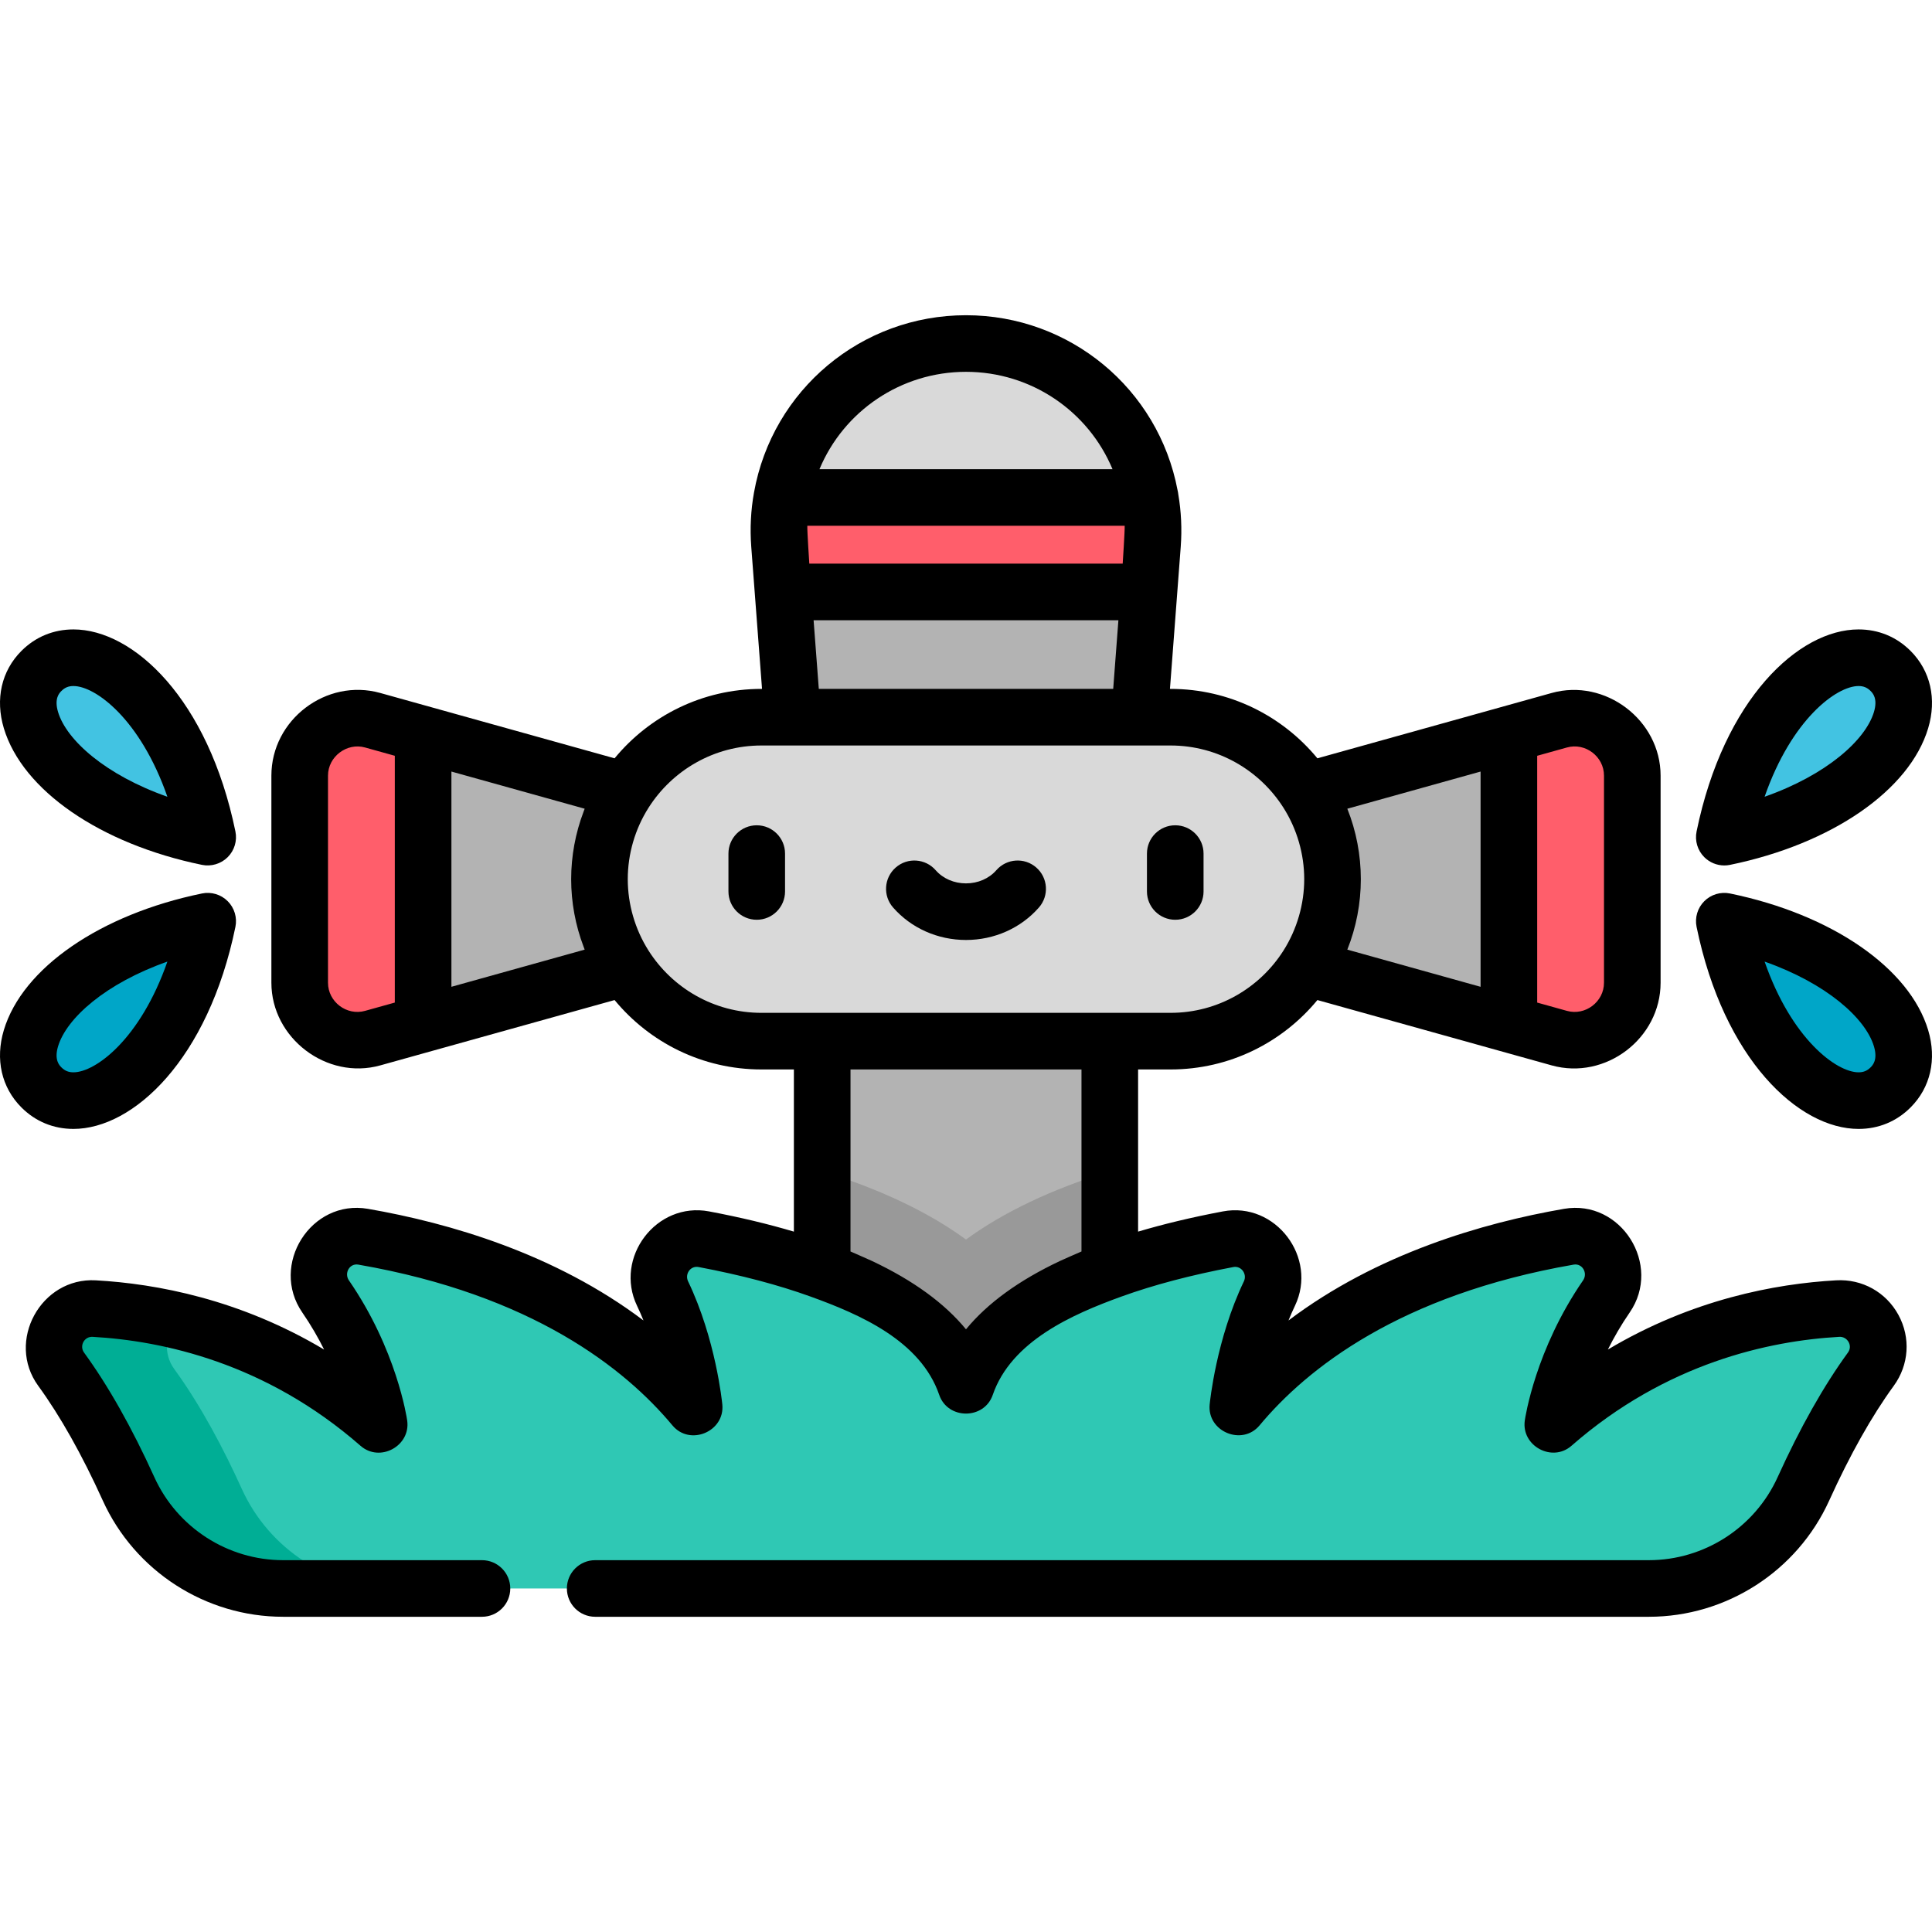 <?xml version="1.0" encoding="iso-8859-1"?>
<!-- Generator: Adobe Illustrator 19.0.0, SVG Export Plug-In . SVG Version: 6.00 Build 0)  -->
<svg version="1.1" id="Capa_1" xmlns="http://www.w3.org/2000/svg" xmlns:xlink="http://www.w3.org/1999/xlink" x="0px" y="0px"
	 viewBox="0 0 512 512" style="enable-background:new 0 0 512 512;" xml:space="preserve">
<g>
	<path style="fill:#FF5E6B;" d="M304.798,131.835L256,117.411l-48.798,14.423c-0.731,4.035-0.951,8.231-0.631,12.517l0.951,12.517
		L256,175.492l48.478-18.623l0.951-12.517C305.749,140.066,305.529,135.87,304.798,131.835z"/>
	<path style="fill:#FF5E6B;" d="M112.129,194.592l-13.368-3.725c-9.723-2.714-19.337,4.596-19.337,14.68v54.887
		c0,10.084,9.613,17.395,19.337,14.68l13.368-3.725l19.055-35.841L112.129,194.592z"/>
	<path style="fill:#FF5E6B;" d="M399.87,194.592l13.368-3.725c9.723-2.714,19.337,4.596,19.337,14.68v54.887
		c0,10.084-9.613,17.395-19.337,14.68l-13.368-3.725l-19.055-35.841L399.87,194.592z"/>
</g>
<rect x="217.897" y="236.907" style="fill:#B3B3B3;" width="76.213" height="154.215"/>
<path style="fill:#999999;" d="M294.105,310.384c-15.413,4.787-28.141,10.826-38.106,18.109
	c-9.965-7.282-22.694-13.321-38.106-18.109v80.743h76.213V310.384z"/>
<path style="fill:#2FC8B4;" d="M487.032,346.786c-19.55,1.093-48.713,7.267-75.518,30.722c0,0,2.406-16.841,14.197-33.945
	c5.113-7.417-1.073-17.362-9.949-15.822c-25.62,4.445-63.28,15.864-87.721,45.193c0,0,1.535-15.858,8.367-30.124
	c3.603-7.523-2.74-15.954-10.937-14.407c-25.302,4.772-61.475,15.556-69.469,38.814c-7.994-23.257-44.167-34.042-69.469-38.814
	c-8.197-1.546-14.54,6.884-10.937,14.407c6.832,14.266,8.367,30.124,8.367,30.124c-24.441-29.329-62.102-40.747-87.721-45.193
	c-8.876-1.54-15.063,8.403-9.949,15.822c11.79,17.106,14.196,33.945,14.196,33.945c-26.806-23.455-55.968-29.63-75.519-30.722
	c-8.547-0.478-13.806,9.142-8.765,16.063c7.143,9.805,13.209,21.439,17.869,31.711c7.291,16.078,23.306,26.402,40.959,26.402h361.94
	c17.654,0,33.668-10.324,40.959-26.402c4.659-10.272,10.725-21.906,17.869-31.711C500.838,355.929,495.58,346.309,487.032,346.786z"
	/>
<path style="fill:#00AE95;" d="M64.072,394.56c-4.659-10.272-10.725-21.906-17.869-31.711c-3.111-4.27-2.296-9.565,0.79-12.885
	c-8.098-1.899-15.586-2.817-22.026-3.177c-8.547-0.478-13.806,9.142-8.765,16.063c7.143,9.805,13.209,21.439,17.869,31.711
	c7.291,16.078,23.306,26.401,40.959,26.401h30.001C87.378,420.961,71.363,410.637,64.072,394.56z"/>
<g>
	<polygon style="fill:#B3B3B3;" points="304.477,156.87 298.339,237.912 213.661,237.912 207.523,156.87 	"/>
	<polygon style="fill:#B3B3B3;" points="187.134,215.512 187.134,250.47 112.129,271.389 112.129,194.592 	"/>
</g>
<path style="fill:#42C3E2;" d="M10.985,177.797c-11.429,11.429,5.683,36.169,44.055,44.055
	C47.154,183.481,22.414,166.368,10.985,177.797z"/>
<path style="fill:#00A6C8;" d="M10.985,288.182c-11.429-11.429,5.683-36.17,44.055-44.055
	C47.154,282.499,22.414,299.611,10.985,288.182z"/>
<polygon style="fill:#B3B3B3;" points="324.865,215.512 324.865,250.47 399.87,271.389 399.87,194.592 "/>
<path style="fill:#42C3E2;" d="M501.014,177.797c11.429,11.429-5.683,36.169-44.055,44.055
	C464.845,183.481,489.585,166.368,501.014,177.797z"/>
<path style="fill:#00A6C8;" d="M501.014,288.182c11.429-11.429-5.683-36.17-44.055-44.055
	C464.845,282.499,489.585,299.611,501.014,288.182z"/>
<g>
	<path style="fill:#D9D9D9;" d="M310.21,190.065H201.789c-23.707,0-42.925,19.219-42.925,42.925l0,0
		c0,23.707,19.219,42.925,42.925,42.925H310.21c23.707,0,42.925-19.219,42.925-42.925l0,0
		C353.135,209.282,333.917,190.065,310.21,190.065z"/>
	<path style="fill:#D9D9D9;" d="M304.798,131.835h-97.596c4.106-23.022,24.244-40.797,48.798-40.797
		S300.692,108.813,304.798,131.835z"/>
</g>
<path d="M200.545,218.71c-4.142,0-7.5,3.358-7.5,7.5v10.036c0,4.142,3.358,7.5,7.5,7.5s7.5-3.358,7.5-7.5V226.21
	C208.046,222.069,204.687,218.71,200.545,218.71z"/>
<path d="M311.454,243.747c4.142,0,7.5-3.358,7.5-7.5V226.21c0-4.142-3.358-7.5-7.5-7.5c-4.142,0-7.5,3.358-7.5,7.5v10.036
	C303.954,240.389,307.312,243.747,311.454,243.747z"/>
<path d="M255.999,249.104c7.499,0,14.545-3.142,19.334-8.619c2.726-3.119,2.408-7.857-0.711-10.583
	c-3.118-2.727-7.856-2.408-10.583,0.711c-1.939,2.218-4.87,3.491-8.04,3.491s-6.1-1.273-8.04-3.492
	c-2.727-3.118-7.464-3.437-10.583-0.71c-3.118,2.727-3.436,7.464-0.71,10.583C241.455,245.963,248.501,249.104,255.999,249.104z"/>
<path d="M53.531,229.2c2.45,0.503,5.044-0.275,6.813-2.043c1.783-1.783,2.551-4.343,2.043-6.813
	c-7.224-35.149-27.063-53.54-42.926-53.54c-5.292,0-10.057,1.968-13.779,5.69c-5.286,5.286-6.987,12.754-4.667,20.492
	C5.95,209.443,26.564,223.658,53.531,229.2z M16.288,183.102c0.897-0.897,1.875-1.297,3.173-1.297
	c5.823,0,17.733,8.767,24.899,29.342c-16.373-5.766-26.734-14.986-28.978-22.469C14.305,185.085,15.746,183.644,16.288,183.102z"/>
<path d="M19.461,299.175c15.864,0,35.702-18.391,42.926-53.54c0.507-2.47-0.26-5.03-2.043-6.813s-4.343-2.551-6.813-2.043
	c-26.967,5.542-47.582,19.757-52.517,36.214c-2.32,7.736-0.619,15.206,4.667,20.492C9.404,297.208,14.169,299.175,19.461,299.175z
	 M15.382,277.303c2.244-7.482,12.605-16.703,28.978-22.47c-7.166,20.575-19.077,29.342-24.899,29.342
	c-1.297,0-2.276-0.399-3.173-1.297C15.746,282.336,14.305,280.896,15.382,277.303z"/>
<path d="M506.317,172.494c-3.722-3.723-8.487-5.69-13.779-5.69c-15.864,0-35.702,18.391-42.926,53.54
	c-0.507,2.47,0.26,5.03,2.043,6.813c1.421,1.421,3.334,2.197,5.303,2.197c0.502,0,1.008-0.051,1.51-0.154
	c26.967-5.542,47.582-19.757,52.517-36.214C513.306,185.249,511.605,177.78,506.317,172.494z M496.617,188.678
	c-2.244,7.482-12.605,16.703-28.978,22.469c7.166-20.575,19.077-29.342,24.899-29.342c1.297,0,2.276,0.4,3.173,1.297
	C496.253,183.644,497.694,185.085,496.617,188.678z"/>
<path d="M510.985,272.995c-4.935-16.458-25.549-30.672-52.517-36.214c-2.47-0.508-5.03,0.26-6.813,2.043s-2.551,4.343-2.043,6.813
	c7.223,35.148,27.063,53.539,42.925,53.54h0.001c5.292,0,10.057-1.967,13.779-5.689C511.605,288.2,513.306,280.731,510.985,272.995z
	 M495.711,282.879c-0.897,0.897-1.875,1.296-3.172,1.296c-5.823,0-17.734-8.767-24.9-29.342
	c16.373,5.767,26.734,14.988,28.978,22.47C497.694,280.896,496.253,282.336,495.711,282.879z"/>
<path d="M484.76,397.658c5.516-12.162,11.269-22.388,17.101-30.393c4.051-5.562,4.528-12.763,1.245-18.796
	c-3.289-6.042-9.608-9.557-16.491-9.171c-16.133,0.902-38.219,5.05-60.51,18.349c1.581-3.171,3.488-6.498,5.782-9.826
	c8.686-12.6-2.294-30.085-17.408-27.467c-21.59,3.746-49.593,11.897-73.013,29.584c0.524-1.302,1.093-2.603,1.707-3.885
	c6.114-12.769-5.122-27.654-19.092-25.018c-8.353,1.575-15.811,3.381-22.474,5.359v-42.977h8.604
	c15.651,0,29.659-7.167,38.914-18.393c0,0,62.09,17.314,62.098,17.316c14.265,3.975,28.853-7.15,28.853-21.905c0,0,0-54.82,0-54.887
	c0-14.723-14.688-25.858-28.851-21.905l-62.099,17.316c-9.256-11.225-23.264-18.395-38.916-18.395h-0.158l2.855-37.651
	c0.351-4.691,0.131-9.355-0.641-13.875c-0.04-0.379-0.1-0.753-0.194-1.113c-5.091-26.914-28.576-46.387-56.072-46.387
	c-27.684,0-51.3,19.737-56.182,46.983c-0.846,4.682-1.091,9.523-0.726,14.4l2.854,37.643h-0.158
	c-15.652,0-29.66,7.168-38.916,18.395l-62.096-17.315c-14.283-3.988-28.854,7.081-28.854,21.904c0,0,0,54.842,0,54.887
	c0,14.693,14.699,25.857,28.85,21.906l62.101-17.317c9.256,11.224,23.264,18.393,38.914,18.393h8.604v42.977
	c-6.663-1.978-14.12-3.784-22.473-5.359c-13.996-2.639-25.213,12.239-19.092,25.018c0.614,1.282,1.182,2.582,1.707,3.885
	c-23.421-17.685-51.424-25.838-73.013-29.583c-15.151-2.629-26.087,14.874-17.408,27.467c2.294,3.328,4.201,6.655,5.782,9.826
	c-22.29-13.297-44.376-17.447-60.509-18.349c-14.549-0.813-23.841,16.17-15.247,27.967c5.831,8.005,11.584,18.231,17.101,30.393
	c8.486,18.713,27.245,30.804,47.791,30.804h52.7c4.142,0,7.5-3.358,7.5-7.5c0-4.142-3.358-7.5-7.5-7.5H75.03
	c-14.671,0-28.068-8.635-34.128-21.999c-5.936-13.089-12.206-24.202-18.637-33.029c-1.247-1.712-0.002-4.276,2.284-4.158
	c18.516,1.035,45.862,6.885,70.997,28.878c5.143,4.5,13.326,0.034,12.364-6.705c-0.108-0.759-2.801-18.796-15.447-37.141
	c-1.298-1.884,0.145-4.581,2.492-4.174c46.125,8.002,70.725,27.585,83.241,42.603c4.631,5.558,13.922,1.653,13.227-5.523
	c-0.068-0.701-1.747-17.354-9.07-32.644c-0.925-1.937,0.613-4.204,2.784-3.794c11.222,2.116,21.148,4.745,29.651,7.818
	c13.173,4.761,29.185,11.716,34.116,26.063c2.274,6.613,11.917,6.6,14.186,0.001c4.892-14.23,21.089-21.355,34.116-26.063
	c8.503-3.073,18.429-5.702,29.651-7.818c2.088-0.394,3.712,1.857,2.783,3.797c-7.32,15.285-9,31.936-9.068,32.64
	c-0.694,7.165,8.614,11.059,13.227,5.524c12.515-15.018,37.116-34.601,83.241-42.603c2.302-0.399,3.807,2.267,2.492,4.174
	c-12.643,18.344-15.337,36.378-15.446,37.14c-0.962,6.733,7.247,11.183,12.363,6.705c25.136-21.993,52.483-27.843,70.997-28.878
	c2.135-0.119,3.61,2.338,2.285,4.157c-6.43,8.827-12.701,19.94-18.637,33.029c-6.061,13.364-19.458,22-34.129,22H157.731
	c-4.142,0-7.5,3.358-7.5,7.5c0,4.142,3.358,7.5,7.5,7.5h279.238C457.514,428.462,476.272,416.371,484.76,397.658z M415.255,198.091
	c4.866-1.357,9.82,2.392,9.82,7.456c0,0,0,54.848,0,54.887c0,5.057-4.951,8.814-9.823,7.456l-7.882-2.197v-65.404L415.255,198.091z
	 M357.056,214.321l35.314-9.849v57.041l-35.315-9.85c2.362-5.915,3.581-12.304,3.581-18.672
	C360.636,226.629,359.418,220.227,357.056,214.321z M213.946,139.335h84.109c0.042,1.473-0.529,10.034-0.529,10.034h-83.051
	C214.474,149.369,213.904,140.81,213.946,139.335z M256,98.538c17.285,0,32.417,10.431,38.826,25.797h-77.654
	C223.582,108.969,238.716,98.538,256,98.538z M215.612,164.37h80.776l-1.378,18.195h-78.019L215.612,164.37z M96.744,267.89
	c-4.867,1.358-9.82-2.395-9.82-7.456c0,0,0-54.781,0-54.887c0-5.033,4.993-8.804,9.823-7.455l7.882,2.197v65.404L96.744,267.89z
	 M154.945,251.661l-35.315,9.85V204.47l35.314,9.849c-0.105,0.262-0.195,0.53-0.295,0.794c-2.161,5.69-3.284,11.792-3.284,17.88
	c0,6.096,1.12,12.19,3.29,17.888C154.753,251.14,154.842,251.404,154.945,251.661z M171.864,251.912
	c-3.569-5.63-5.499-12.254-5.499-18.922c0-6.672,1.927-13.293,5.502-18.927c6.287-9.905,17.346-16.499,29.922-16.499H310.21
	c12.577,0,23.636,6.594,29.924,16.501c3.567,5.621,5.5,12.265,5.5,18.924c0,6.654-1.937,13.305-5.501,18.925
	c-6.287,9.906-17.347,16.501-29.923,16.501H201.789C189.211,268.414,178.152,261.82,171.864,251.912z M225.394,283.415h61.211
	v48.238c-0.837,0.346-5.225,2.3-5.687,2.513c-10.895,5.137-19.228,11.189-24.919,18.115c-5.689-6.922-14.017-12.973-24.907-18.109
	c-0.128-0.061-4.86-2.172-5.699-2.519v-48.238H225.394z"/>
<g>
</g>
<g>
</g>
<g>
</g>
<g>
</g>
<g>
</g>
<g>
</g>
<g>
</g>
<g>
</g>
<g>
</g>
<g>
</g>
<g>
</g>
<g>
</g>
<g>
</g>
<g>
</g>
<g>
</g>
</svg>
